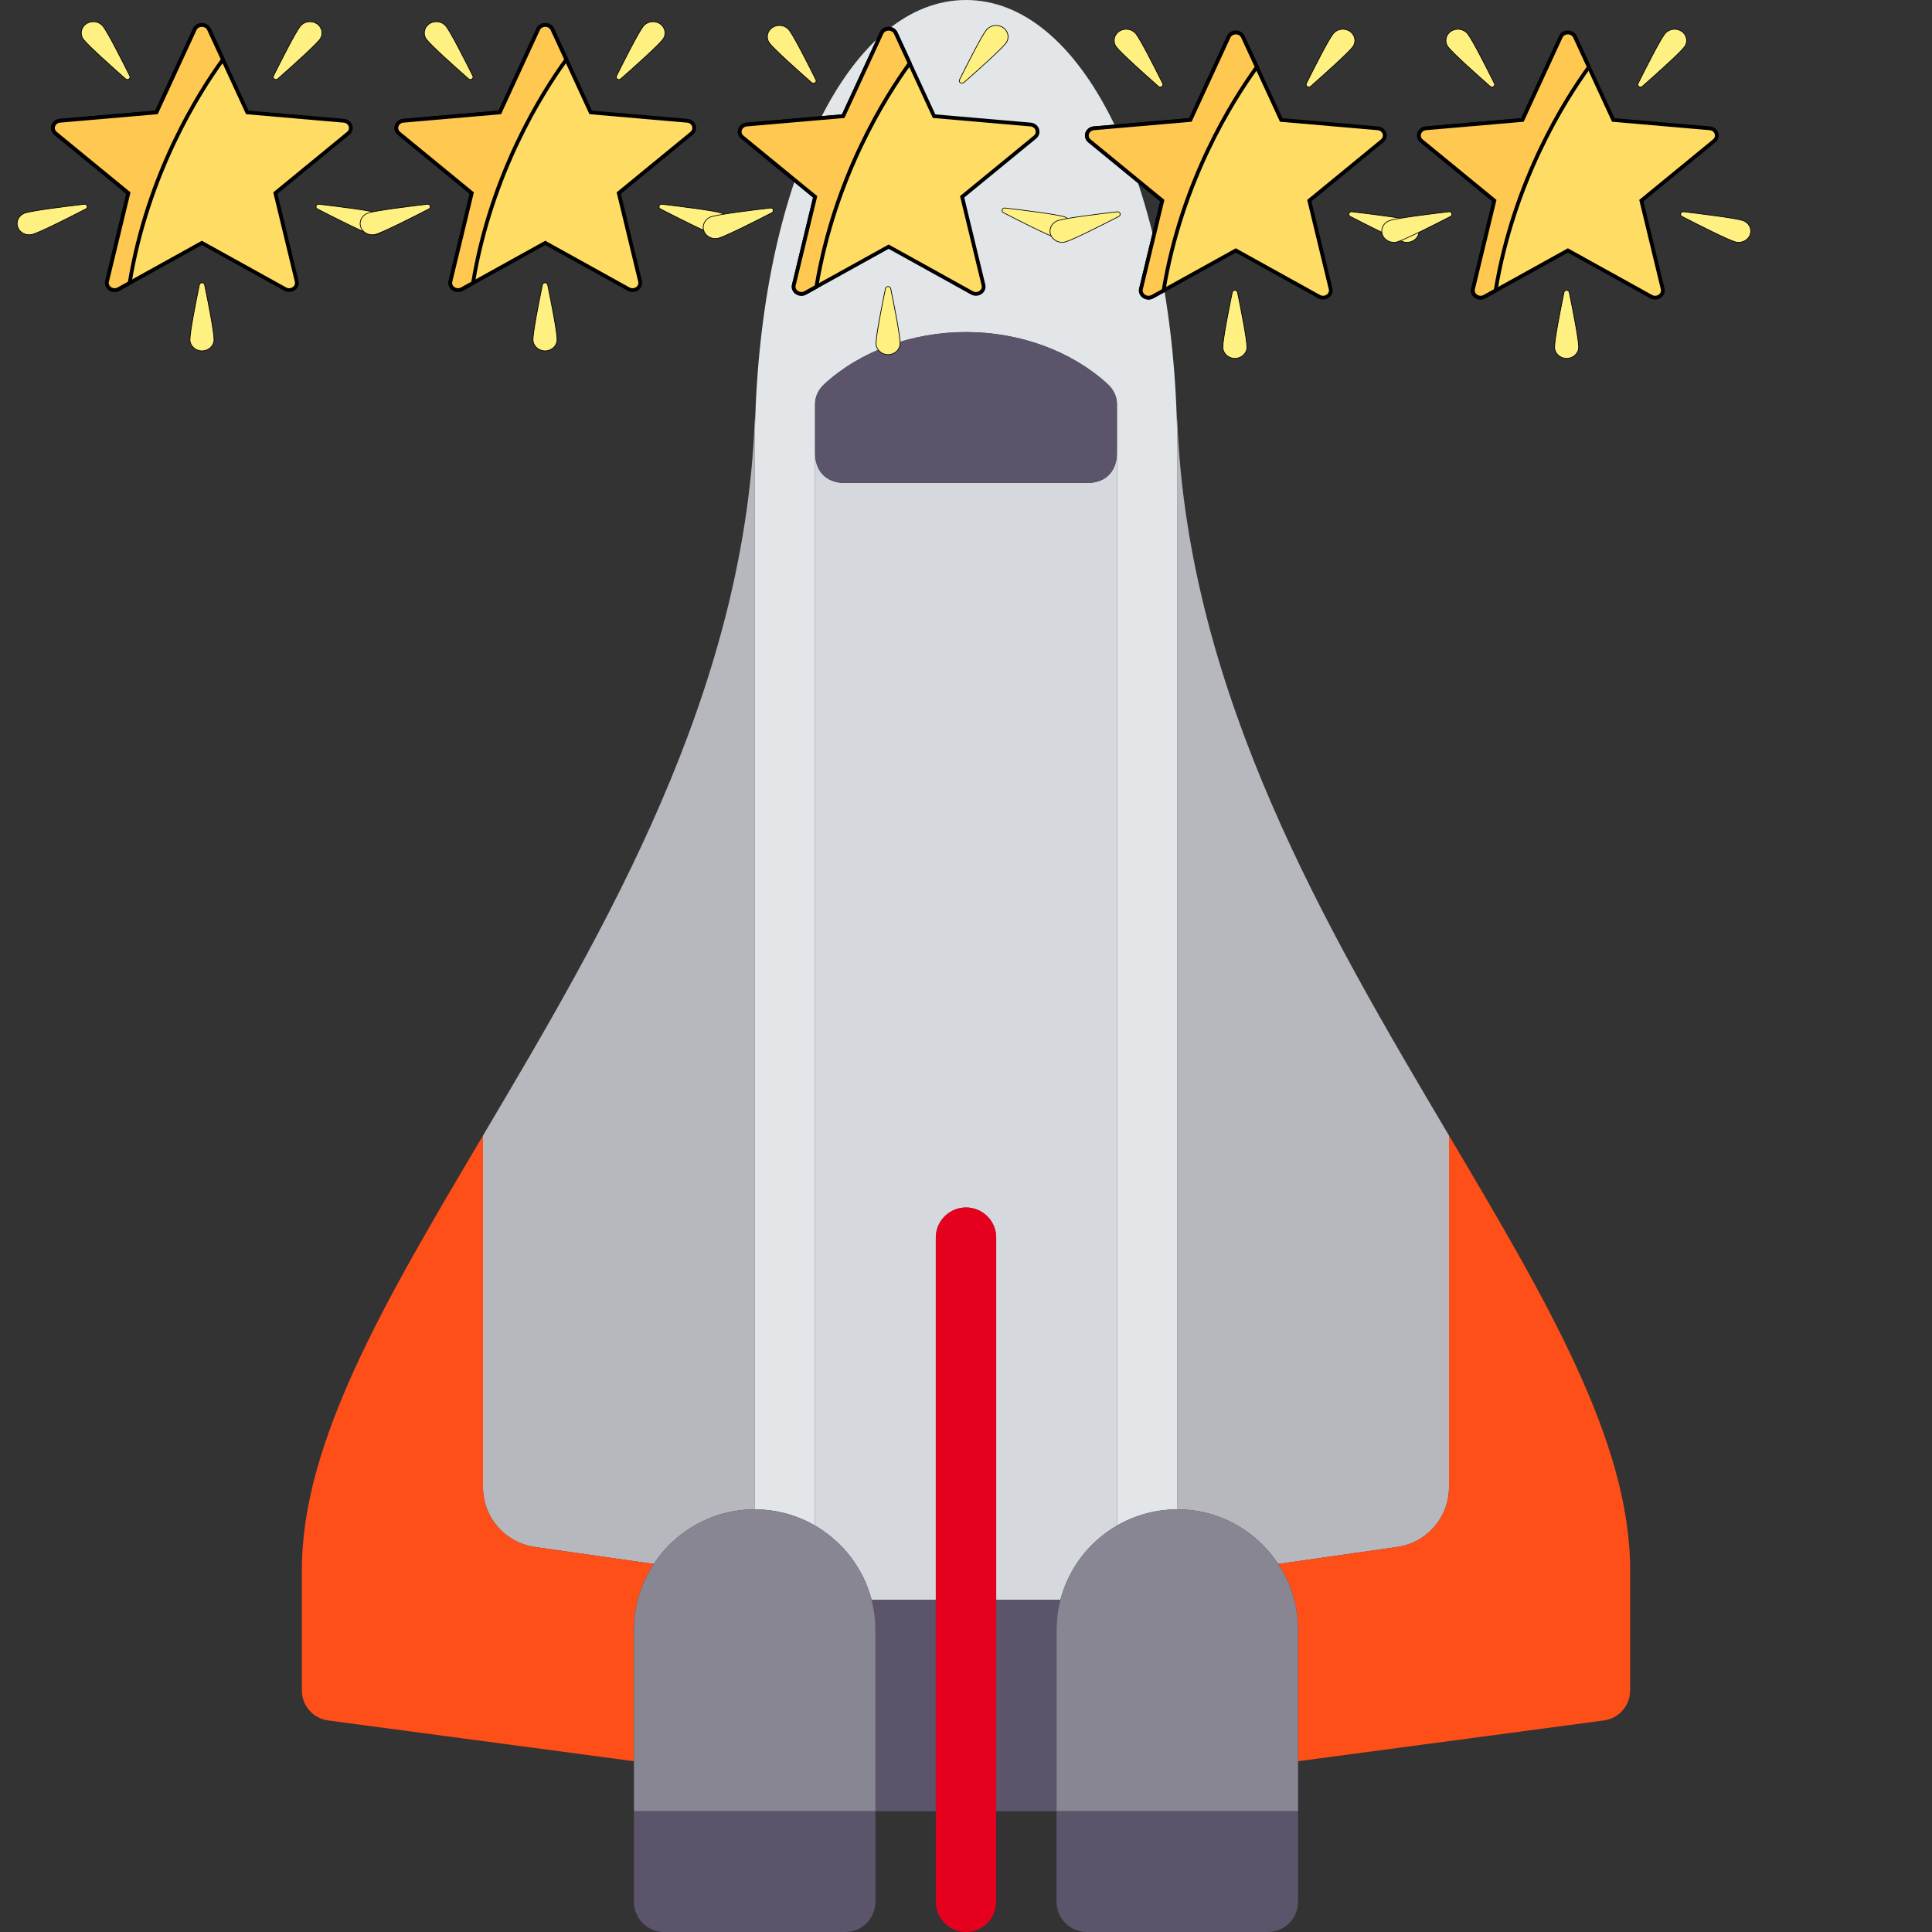 <svg width="512" height="512" xmlns="http://www.w3.org/2000/svg">

 <rect width="100%" height="100%" fill="#333333" stroke="none"/>

 <g>
  <title>background</title>
  <rect fill="none" id="canvas_background" height="279.402" width="328.402" y="-1" x="-1"/>
 </g>
 <g>
  <title>Layer 1</title>
  <g id="svg_1">
   <path id="svg_2" fill="#B6B8BE" d="m141.737,409.962l31.514,4.502c5.725,-8.703 15.573,-14.464 26.749,-14.464l0,-280c0,-3.228 0.054,-6.418 0.159,-9.567c-0.081,0.405 -0.134,0.82 -0.152,1.243c-2.931,72.392 -39.581,134.471 -72.008,189.258l0,93.189c0.001,7.962 5.856,14.712 13.738,15.839z"/>
   <path id="svg_3" fill="#B6B8BE" d="m80,448c0,2.254 0.939,4.313 2.469,5.778c-1.53,-1.465 -2.469,-3.525 -2.469,-5.782l0,0.004z"/>
   <path id="svg_4" fill="#FF4F19" d="m173.251,414.464l-31.514,-4.502c-7.882,-1.126 -13.737,-7.877 -13.737,-15.839l0,-93.189l0,0c-0.067,0.114 -0.136,0.23 -0.203,0.344c-25.649,43.335 -47.797,80.765 -47.797,114.722l0,31.997c0,2.256 0.939,4.316 2.469,5.782c1.19,1.14 2.737,1.919 4.476,2.151l81.055,10.806l0,-34.736c0,-6.471 1.936,-12.496 5.251,-17.536z"/>
   <path id="svg_5" fill="#B6B8BE" d="m432,448l0,-0.003c0,2.256 -0.939,4.316 -2.469,5.782c1.529,-1.466 2.469,-3.525 2.469,-5.779z"/>
   <path id="svg_6" fill="#B6B8BE" d="m312,400c11.176,0 21.024,5.761 26.749,14.464l31.514,-4.502c7.882,-1.126 13.737,-7.877 13.737,-15.839l0,-93.189c-32.427,-54.787 -69.076,-116.866 -72.008,-189.258c-0.017,-0.423 -0.071,-0.838 -0.152,-1.243c0.106,3.149 0.159,6.339 0.159,9.567l0,280l0.001,0z"/>
   <path id="svg_7" fill="#FF4F19" d="m384.203,301.277c-0.067,-0.114 -0.136,-0.23 -0.203,-0.344l0,0l0,93.189c0,7.962 -5.855,14.713 -13.737,15.839l-31.514,4.502c3.315,5.041 5.251,11.066 5.251,17.537l0,34.736l81.055,-10.807c1.74,-0.232 3.286,-1.012 4.476,-2.151c1.53,-1.465 2.469,-3.525 2.469,-5.782l0,-31.996c0,-33.957 -22.149,-71.387 -47.797,-114.723z"/>
   <path id="svg_8" fill="#E3E6E9" d="m200,400c5.827,0 11.29,1.572 16,4.304l0,-284.304l0,-12.965c0,-1.938 0.879,-3.809 2.471,-5.266c9.57,-8.749 23.251,-13.769 37.529,-13.769s27.959,5.02 37.529,13.77c1.592,1.457 2.471,3.328 2.471,5.266l0,12.964l0,284.304c4.71,-2.732 10.173,-4.304 16,-4.304l0,-280c0,-3.228 -0.054,-6.418 -0.159,-9.567c-2.131,-63.597 -25.426,-110.433 -55.841,-110.433s-53.71,46.836 -55.841,110.433c-0.105,3.149 -0.159,6.339 -0.159,9.567l0,280z"/>
   <path id="svg_9" fill="#D5D9DE" d="m288,128l-64,0c-5.527,0 -8,-3.582 -8,-8l0,284.304c7.323,4.247 12.821,11.306 14.988,19.696l17.012,0l0,-96c0,-4.418 3.578,-8 8,-8s8,3.582 8,8l0,96l17.012,0c2.167,-8.39 7.664,-15.449 14.988,-19.696l0,-284.304c0,4.418 -2.473,8 -8,8z"/>
   <path id="svg_10" fill="#5C546A" d="m281.012,424l-17.012,0l0,56l16,0l0,-48c0,-2.762 0.352,-5.442 1.012,-8z"/>
   <path id="svg_11" fill="#5C546A" d="m230.987,424c0.661,2.558 1.012,5.238 1.012,8l0,48l16,0l0,-56l-17.012,0z"/>
   <path id="svg_12" fill="#888693" d="m230.987,424c-2.167,-8.39 -7.664,-15.449 -14.988,-19.696c-4.71,-2.732 -10.173,-4.304 -16,-4.304c-11.176,0 -21.024,5.761 -26.749,14.464c-3.314,5.04 -5.25,11.065 -5.25,17.536l0,34.736l0,13.264l40,0l16,0l8,0l0,-48c0,-2.762 -0.352,-5.442 -1.013,-8z"/>
   <path id="svg_13" fill="#E5001E" d="m264,328c0,-4.418 -3.578,-8 -8,-8s-8,3.582 -8,8l0,96l0,56l0,24c0,4.418 3.578,8 8,8s8,-3.582 8,-8l0,-24l0,-56l0,-96z"/>
   <path id="svg_14" fill="#5C546A" d="m224,128l64,0c5.527,0 8,-3.582 8,-8l0,-12.965c0,-1.938 -0.879,-3.809 -2.471,-5.266c-9.57,-8.749 -23.252,-13.769 -37.529,-13.769s-27.959,5.02 -37.529,13.77c-1.592,1.457 -2.471,3.328 -2.471,5.266l0,12.964c0,4.418 2.472,8 8,8z"/>
   <path id="svg_15" fill="#5C546A" d="m208,480l-40,0l0,24c0,4.418 3.578,8 8,8l48,0c4.422,0 8,-3.582 8,-8l0,-24l-8,0l-16,0z"/>
   <path id="svg_16" fill="#888693" d="m344,432c0,-6.471 -1.936,-12.496 -5.251,-17.536c-5.725,-8.703 -15.573,-14.464 -26.749,-14.464c-5.827,0 -11.29,1.572 -16,4.304c-7.323,4.247 -12.821,11.306 -14.988,19.696c-0.661,2.558 -1.012,5.238 -1.012,8l0,48l8,0l16,0l40,0l0,-13.263l0,-34.737z"/>
   <path id="svg_17" fill="#5C546A" d="m288,480l-8,0l0,24c0,4.418 3.578,8 8,8l48,0c4.422,0 8,-3.582 8,-8l0,-24l-40,0l-16,0z"/>
  </g>
  <g id="svg_18"/>
  <g id="svg_19"/>
  <g id="svg_20"/>
  <g id="svg_21"/>
  <g id="svg_22"/>
  <g id="svg_23"/>
  <g id="svg_24"/>
  <g id="svg_25"/>
  <g id="svg_26"/>
  <g id="svg_27"/>
  <g id="svg_28"/>
  <g id="svg_29"/>
  <g id="svg_30"/>
  <g id="svg_31"/>
  <g id="svg_32"/>
  <g stroke="null" id="svg_60">
   <path stroke="null" id="svg_37" fill="#FFDC64" d="m91.109,32.001l-25.57,-2.214l-10.157,-22.014c-0.711,-1.541 -3.053,-1.541 -3.764,0l-10.157,22.014l-25.57,2.214c-1.79,0.155 -2.514,2.233 -1.163,3.341l19.293,15.819l-5.646,23.382c-0.395,1.637 1.499,2.922 3.045,2.065l22.081,-12.237l22.081,12.237c1.546,0.857 3.44,-0.428 3.045,-2.065l-5.646,-23.382l19.293,-15.819c1.351,-1.108 0.627,-3.186 -1.163,-3.341z"/>
   <g stroke="null" transform="matrix(0.191,0,0,0.178,-13.373,-4.106) " id="svg_38">
    <path stroke="null" id="svg_39" fill="#FFF082" d="m213.051,62.318c6.818,9.47 26.062,50.14 37.064,73.842c1.73,3.726 -2.945,7.092 -5.93,4.269c-18.987,-17.952 -51.452,-49.104 -58.27,-58.575c-5.395,-7.493 -3.694,-17.941 3.8,-23.336c7.493,-5.395 17.941,-3.693 23.336,3.8z"/>
    <path stroke="null" id="svg_40" fill="#FFF082" d="m486.495,62.318c-6.818,9.47 -26.062,50.14 -37.064,73.842c-1.73,3.726 2.945,7.092 5.93,4.269c18.987,-17.952 51.451,-49.105 58.27,-58.575c5.395,-7.493 3.694,-17.941 -3.8,-23.336c-7.493,-5.395 -17.941,-3.693 -23.336,3.8z"/>
    <path stroke="null" id="svg_41" fill="#FFF082" d="m594.234,340.024c-11.094,-3.618 -55.689,-9.595 -81.612,-12.875c-4.075,-0.516 -5.861,4.961 -2.266,6.947c22.873,12.635 62.416,34.099 73.51,37.717c8.778,2.863 18.215,-1.932 21.078,-10.711c2.863,-8.779 -1.932,-18.215 -10.71,-21.078z"/>
    <path stroke="null" id="svg_42" fill="#FFF082" d="m105.312,340.024c11.094,-3.618 55.689,-9.595 81.612,-12.875c4.075,-0.516 5.861,4.961 2.266,6.947c-22.873,12.635 -62.416,34.099 -73.51,37.717c-8.778,2.863 -18.215,-1.932 -21.078,-10.711s1.932,-18.215 10.71,-21.078z"/>
    <path stroke="null" id="svg_43" fill="#FFF082" d="m333.567,528.705c0,-11.669 8.145,-55.919 13.065,-81.582c0.773,-4.034 6.534,-4.034 7.307,0c4.92,25.663 13.065,69.913 13.065,81.582c0,9.233 -7.485,16.718 -16.718,16.718c-9.234,0.001 -16.719,-7.485 -16.719,-16.718z"/>
   </g>
   <path stroke="null" id="svg_44" fill="#FFC850" d="m59.075,15.778l-3.694,-8.005c-0.711,-1.541 -3.053,-1.541 -3.764,0l-10.157,22.014l-25.57,2.214c-1.79,0.155 -2.514,2.233 -1.163,3.341l19.293,15.819l-5.646,23.382c-0.395,1.637 1.499,2.922 3.045,2.065l2.939,-1.629c4.818,-29.109 18.362,-50.477 24.717,-59.201z"/>
   <g stroke="null" transform="matrix(0.191,0,0,0.178,-13.373,-4.106) " id="svg_45"/>
   <g stroke="null" transform="matrix(0.191,0,0,0.178,-13.373,-4.106) " id="svg_46"/>
   <g stroke="null" transform="matrix(0.191,0,0,0.178,-13.373,-4.106) " id="svg_47"/>
   <g stroke="null" transform="matrix(0.191,0,0,0.178,-13.373,-4.106) " id="svg_48"/>
   <g stroke="null" transform="matrix(0.191,0,0,0.178,-13.373,-4.106) " id="svg_49"/>
   <g stroke="null" transform="matrix(0.191,0,0,0.178,-13.373,-4.106) " id="svg_50"/>
   <g stroke="null" transform="matrix(0.191,0,0,0.178,-13.373,-4.106) " id="svg_51"/>
   <g stroke="null" transform="matrix(0.191,0,0,0.178,-13.373,-4.106) " id="svg_52"/>
   <g stroke="null" transform="matrix(0.191,0,0,0.178,-13.373,-4.106) " id="svg_53"/>
   <g stroke="null" transform="matrix(0.191,0,0,0.178,-13.373,-4.106) " id="svg_54"/>
   <g stroke="null" transform="matrix(0.191,0,0,0.178,-13.373,-4.106) " id="svg_55"/>
   <g stroke="null" transform="matrix(0.191,0,0,0.178,-13.373,-4.106) " id="svg_56"/>
   <g stroke="null" transform="matrix(0.191,0,0,0.178,-13.373,-4.106) " id="svg_57"/>
   <g stroke="null" transform="matrix(0.191,0,0,0.178,-13.373,-4.106) " id="svg_58"/>
   <g stroke="null" transform="matrix(0.191,0,0,0.178,-13.373,-4.106) " id="svg_59"/>
  </g>
  <g stroke="null" id="svg_84">
   <path stroke="null" id="svg_61" fill="#FFDC64" d="m182.109,32.001l-25.57,-2.214l-10.157,-22.014c-0.711,-1.541 -3.053,-1.541 -3.764,0l-10.157,22.014l-25.57,2.214c-1.79,0.155 -2.514,2.233 -1.163,3.341l19.293,15.819l-5.646,23.382c-0.395,1.637 1.499,2.922 3.045,2.065l22.081,-12.237l22.081,12.237c1.546,0.857 3.44,-0.428 3.045,-2.065l-5.646,-23.382l19.293,-15.819c1.351,-1.108 0.627,-3.186 -1.163,-3.341z"/>
   <g stroke="null" transform="matrix(0.191,0,0,0.178,-13.373,-4.106) " id="svg_67">
    <path stroke="null" id="svg_62" fill="#FFF082" d="m689.017,62.318c6.818,9.47 26.062,50.14 37.064,73.842c1.73,3.726 -2.945,7.092 -5.93,4.269c-18.987,-17.952 -51.452,-49.104 -58.27,-58.575c-5.395,-7.493 -3.694,-17.941 3.8,-23.336c7.493,-5.395 17.941,-3.693 23.336,3.8z"/>
    <path stroke="null" id="svg_63" fill="#FFF082" d="m962.461,62.318c-6.818,9.47 -26.062,50.14 -37.064,73.842c-1.73,3.726 2.945,7.092 5.93,4.269c18.987,-17.952 51.451,-49.105 58.27,-58.575c5.395,-7.493 3.694,-17.941 -3.8,-23.336c-7.493,-5.395 -17.941,-3.693 -23.336,3.8z"/>
    <path stroke="null" id="svg_64" fill="#FFF082" d="m1070.2,340.024c-11.094,-3.618 -55.689,-9.595 -81.612,-12.875c-4.075,-0.516 -5.861,4.961 -2.266,6.947c22.873,12.635 62.416,34.099 73.51,37.717c8.778,2.863 18.215,-1.932 21.078,-10.711c2.863,-8.779 -1.932,-18.215 -10.71,-21.078z"/>
    <path stroke="null" id="svg_65" fill="#FFF082" d="m581.278,340.024c11.094,-3.618 55.689,-9.595 81.612,-12.875c4.075,-0.516 5.861,4.961 2.266,6.947c-22.873,12.635 -62.416,34.099 -73.51,37.717c-8.778,2.863 -18.215,-1.932 -21.078,-10.711s1.932,-18.215 10.71,-21.078z"/>
    <path stroke="null" id="svg_66" fill="#FFF082" d="m809.533,528.705c0,-11.669 8.145,-55.919 13.065,-81.582c0.773,-4.034 6.534,-4.034 7.307,0c4.92,25.663 13.065,69.913 13.065,81.582c0,9.233 -7.485,16.718 -16.718,16.718c-9.234,0.001 -16.719,-7.485 -16.719,-16.718z"/>
   </g>
   <path stroke="null" id="svg_68" fill="#FFC850" d="m150.075,15.778l-3.694,-8.005c-0.711,-1.541 -3.053,-1.541 -3.764,0l-10.157,22.014l-25.57,2.214c-1.79,0.155 -2.514,2.233 -1.163,3.341l19.293,15.819l-5.646,23.382c-0.395,1.637 1.499,2.922 3.045,2.065l2.939,-1.629c4.818,-29.109 18.362,-50.477 24.717,-59.201z"/>
   <g stroke="null" transform="matrix(0.191,0,0,0.178,-13.373,-4.106) " id="svg_69"/>
   <g stroke="null" transform="matrix(0.191,0,0,0.178,-13.373,-4.106) " id="svg_70"/>
   <g stroke="null" transform="matrix(0.191,0,0,0.178,-13.373,-4.106) " id="svg_71"/>
   <g stroke="null" transform="matrix(0.191,0,0,0.178,-13.373,-4.106) " id="svg_72"/>
   <g stroke="null" transform="matrix(0.191,0,0,0.178,-13.373,-4.106) " id="svg_73"/>
   <g stroke="null" transform="matrix(0.191,0,0,0.178,-13.373,-4.106) " id="svg_74"/>
   <g stroke="null" transform="matrix(0.191,0,0,0.178,-13.373,-4.106) " id="svg_75"/>
   <g stroke="null" transform="matrix(0.191,0,0,0.178,-13.373,-4.106) " id="svg_76"/>
   <g stroke="null" transform="matrix(0.191,0,0,0.178,-13.373,-4.106) " id="svg_77"/>
   <g stroke="null" transform="matrix(0.191,0,0,0.178,-13.373,-4.106) " id="svg_78"/>
   <g stroke="null" transform="matrix(0.191,0,0,0.178,-13.373,-4.106) " id="svg_79"/>
   <g stroke="null" transform="matrix(0.191,0,0,0.178,-13.373,-4.106) " id="svg_80"/>
   <g stroke="null" transform="matrix(0.191,0,0,0.178,-13.373,-4.106) " id="svg_81"/>
   <g stroke="null" transform="matrix(0.191,0,0,0.178,-13.373,-4.106) " id="svg_82"/>
   <g stroke="null" transform="matrix(0.191,0,0,0.178,-13.373,-4.106) " id="svg_83"/>
  </g>
  <g stroke="null" id="svg_108">
   <path stroke="null" id="svg_85" fill="#FFDC64" d="m273.109,33.001l-25.57,-2.214l-10.157,-22.014c-0.711,-1.541 -3.053,-1.541 -3.764,0l-10.157,22.014l-25.57,2.214c-1.79,0.155 -2.514,2.233 -1.163,3.341l19.293,15.819l-5.646,23.382c-0.395,1.637 1.499,2.922 3.045,2.065l22.081,-12.237l22.081,12.237c1.546,0.857 3.44,-0.428 3.045,-2.065l-5.646,-23.382l19.293,-15.819c1.351,-1.108 0.627,-3.186 -1.163,-3.341z"/>
   <g stroke="null" transform="matrix(0.191,0,0,0.178,-13.373,-4.106) " id="svg_91">
    <path stroke="null" id="svg_86" fill="#FFF082" d="m1164.984,67.922c6.818,9.47 26.062,50.14 37.064,73.842c1.73,3.726 -2.945,7.092 -5.93,4.269c-18.987,-17.952 -51.452,-49.104 -58.27,-58.575c-5.395,-7.493 -3.694,-17.941 3.8,-23.336c7.493,-5.395 17.941,-3.693 23.336,3.8z"/>
    <path stroke="null" id="svg_87" fill="#FFF082" d="m1438.428,67.922c-6.818,9.47 -26.062,50.14 -37.064,73.842c-1.73,3.726 2.945,7.092 5.93,4.269c18.987,-17.952 51.451,-49.105 58.27,-58.575c5.395,-7.493 3.694,-17.941 -3.8,-23.336c-7.493,-5.395 -17.941,-3.693 -23.336,3.8z"/>
    <path stroke="null" id="svg_88" fill="#FFF082" d="m1546.167,345.628c-11.094,-3.618 -55.689,-9.595 -81.612,-12.875c-4.075,-0.516 -5.861,4.961 -2.266,6.947c22.873,12.635 62.416,34.099 73.51,37.717c8.778,2.863 18.215,-1.932 21.078,-10.711c2.863,-8.779 -1.932,-18.215 -10.71,-21.078z"/>
    <path stroke="null" id="svg_89" fill="#FFF082" d="m1057.245,345.628c11.094,-3.618 55.689,-9.595 81.612,-12.875c4.075,-0.516 5.861,4.961 2.266,6.947c-22.873,12.635 -62.416,34.099 -73.51,37.717c-8.778,2.863 -18.215,-1.932 -21.078,-10.711s1.932,-18.215 10.71,-21.078z"/>
    <path stroke="null" id="svg_90" fill="#FFF082" d="m1285.5,534.309c0,-11.669 8.145,-55.919 13.065,-81.582c0.773,-4.034 6.534,-4.034 7.307,0c4.92,25.663 13.065,69.913 13.065,81.582c0,9.233 -7.485,16.718 -16.718,16.718c-9.234,0.001 -16.719,-7.485 -16.719,-16.718z"/>
   </g>
   <path stroke="null" id="svg_92" fill="#FFC850" d="m241.075,16.778l-3.694,-8.005c-0.711,-1.541 -3.053,-1.541 -3.764,0l-10.157,22.014l-25.57,2.214c-1.79,0.155 -2.514,2.233 -1.163,3.341l19.293,15.819l-5.646,23.382c-0.395,1.637 1.499,2.922 3.045,2.065l2.939,-1.629c4.818,-29.109 18.362,-50.477 24.717,-59.201z"/>
   <g stroke="null" transform="matrix(0.191,0,0,0.178,-13.373,-4.106) " id="svg_93"/>
   <g stroke="null" transform="matrix(0.191,0,0,0.178,-13.373,-4.106) " id="svg_94"/>
   <g stroke="null" transform="matrix(0.191,0,0,0.178,-13.373,-4.106) " id="svg_95"/>
   <g stroke="null" transform="matrix(0.191,0,0,0.178,-13.373,-4.106) " id="svg_96"/>
   <g stroke="null" transform="matrix(0.191,0,0,0.178,-13.373,-4.106) " id="svg_97"/>
   <g stroke="null" transform="matrix(0.191,0,0,0.178,-13.373,-4.106) " id="svg_98"/>
   <g stroke="null" transform="matrix(0.191,0,0,0.178,-13.373,-4.106) " id="svg_99"/>
   <g stroke="null" transform="matrix(0.191,0,0,0.178,-13.373,-4.106) " id="svg_100"/>
   <g stroke="null" transform="matrix(0.191,0,0,0.178,-13.373,-4.106) " id="svg_101"/>
   <g stroke="null" transform="matrix(0.191,0,0,0.178,-13.373,-4.106) " id="svg_102"/>
   <g stroke="null" transform="matrix(0.191,0,0,0.178,-13.373,-4.106) " id="svg_103"/>
   <g stroke="null" transform="matrix(0.191,0,0,0.178,-13.373,-4.106) " id="svg_104"/>
   <g stroke="null" transform="matrix(0.191,0,0,0.178,-13.373,-4.106) " id="svg_105"/>
   <g stroke="null" transform="matrix(0.191,0,0,0.178,-13.373,-4.106) " id="svg_106"/>
   <g stroke="null" transform="matrix(0.191,0,0,0.178,-13.373,-4.106) " id="svg_107"/>
  </g>
  <g stroke="null" id="svg_132">
   <path stroke="null" id="svg_109" fill="#FFDC64" d="m365.109,34.001l-25.57,-2.214l-10.157,-22.014c-0.711,-1.541 -3.053,-1.541 -3.764,0l-10.157,22.014l-25.57,2.214c-1.79,0.155 -2.514,2.233 -1.163,3.341l19.293,15.819l-5.646,23.382c-0.395,1.637 1.499,2.922 3.045,2.065l22.081,-12.237l22.081,12.237c1.546,0.857 3.44,-0.428 3.045,-2.065l-5.646,-23.382l19.293,-15.819c1.351,-1.108 0.627,-3.186 -1.163,-3.341z"/>
   <g stroke="null" transform="matrix(0.191,0,0,0.178,-13.373,-4.106) " id="svg_115">
    <path stroke="null" id="svg_110" fill="#FFF082" d="m1646.181,73.526c6.818,9.47 26.062,50.14 37.064,73.842c1.73,3.726 -2.945,7.092 -5.93,4.269c-18.987,-17.952 -51.452,-49.104 -58.27,-58.575c-5.395,-7.493 -3.694,-17.941 3.8,-23.336c7.493,-5.395 17.941,-3.693 23.336,3.8z"/>
    <path stroke="null" id="svg_111" fill="#FFF082" d="m1919.625,73.526c-6.818,9.47 -26.062,50.14 -37.064,73.842c-1.73,3.726 2.945,7.092 5.93,4.269c18.987,-17.952 51.451,-49.105 58.27,-58.575c5.395,-7.493 3.694,-17.941 -3.8,-23.336c-7.493,-5.395 -17.941,-3.693 -23.336,3.8z"/>
    <path stroke="null" id="svg_112" fill="#FFF082" d="m2027.364,351.232c-11.094,-3.618 -55.689,-9.595 -81.612,-12.875c-4.075,-0.516 -5.861,4.961 -2.266,6.947c22.873,12.635 62.416,34.099 73.51,37.717c8.778,2.863 18.215,-1.932 21.078,-10.711c2.863,-8.779 -1.932,-18.215 -10.71,-21.078z"/>
    <path stroke="null" id="svg_113" fill="#FFF082" d="m1538.442,351.232c11.094,-3.618 55.689,-9.595 81.612,-12.875c4.075,-0.516 5.861,4.961 2.266,6.947c-22.873,12.635 -62.416,34.099 -73.51,37.717c-8.778,2.863 -18.215,-1.932 -21.078,-10.711s1.932,-18.215 10.71,-21.078z"/>
    <path stroke="null" id="svg_114" fill="#FFF082" d="m1766.697,539.913c0,-11.669 8.145,-55.919 13.065,-81.582c0.773,-4.034 6.534,-4.034 7.307,0c4.92,25.663 13.065,69.913 13.065,81.582c0,9.233 -7.485,16.718 -16.718,16.718c-9.234,0.001 -16.719,-7.485 -16.719,-16.718z"/>
   </g>
   <path stroke="null" id="svg_116" fill="#FFC850" d="m333.075,17.778l-3.694,-8.005c-0.711,-1.541 -3.053,-1.541 -3.764,0l-10.157,22.014l-25.57,2.214c-1.79,0.155 -2.514,2.233 -1.163,3.341l19.293,15.819l-5.646,23.382c-0.395,1.637 1.499,2.922 3.045,2.065l2.939,-1.629c4.818,-29.109 18.362,-50.477 24.717,-59.201z"/>
   <g stroke="null" transform="matrix(0.191,0,0,0.178,-13.373,-4.106) " id="svg_117"/>
   <g stroke="null" transform="matrix(0.191,0,0,0.178,-13.373,-4.106) " id="svg_118"/>
   <g stroke="null" transform="matrix(0.191,0,0,0.178,-13.373,-4.106) " id="svg_119"/>
   <g stroke="null" transform="matrix(0.191,0,0,0.178,-13.373,-4.106) " id="svg_120"/>
   <g stroke="null" transform="matrix(0.191,0,0,0.178,-13.373,-4.106) " id="svg_121"/>
   <g stroke="null" transform="matrix(0.191,0,0,0.178,-13.373,-4.106) " id="svg_122"/>
   <g stroke="null" transform="matrix(0.191,0,0,0.178,-13.373,-4.106) " id="svg_123"/>
   <g stroke="null" transform="matrix(0.191,0,0,0.178,-13.373,-4.106) " id="svg_124"/>
   <g stroke="null" transform="matrix(0.191,0,0,0.178,-13.373,-4.106) " id="svg_125"/>
   <g stroke="null" transform="matrix(0.191,0,0,0.178,-13.373,-4.106) " id="svg_126"/>
   <g stroke="null" transform="matrix(0.191,0,0,0.178,-13.373,-4.106) " id="svg_127"/>
   <g stroke="null" transform="matrix(0.191,0,0,0.178,-13.373,-4.106) " id="svg_128"/>
   <g stroke="null" transform="matrix(0.191,0,0,0.178,-13.373,-4.106) " id="svg_129"/>
   <g stroke="null" transform="matrix(0.191,0,0,0.178,-13.373,-4.106) " id="svg_130"/>
   <g stroke="null" transform="matrix(0.191,0,0,0.178,-13.373,-4.106) " id="svg_131"/>
  </g>
  <g stroke="null" id="svg_156">
   <path stroke="null" id="svg_133" fill="#FFDC64" d="m453.109,34.001l-25.57,-2.214l-10.157,-22.014c-0.711,-1.541 -3.053,-1.541 -3.764,0l-10.157,22.014l-25.57,2.214c-1.79,0.155 -2.514,2.233 -1.163,3.341l19.293,15.819l-5.646,23.382c-0.395,1.637 1.499,2.922 3.045,2.065l22.081,-12.237l22.081,12.237c1.546,0.857 3.44,-0.428 3.045,-2.065l-5.646,-23.382l19.293,-15.819c1.351,-1.108 0.627,-3.186 -1.163,-3.341z"/>
   <g stroke="null" transform="matrix(0.191,0,0,0.178,-13.373,-4.106) " id="svg_139">
    <path stroke="null" id="svg_134" fill="#FFF082" d="m2106.457,73.526c6.818,9.47 26.062,50.14 37.064,73.842c1.73,3.726 -2.945,7.092 -5.93,4.269c-18.987,-17.952 -51.452,-49.104 -58.27,-58.575c-5.395,-7.493 -3.694,-17.941 3.8,-23.336c7.493,-5.395 17.941,-3.693 23.336,3.8z"/>
    <path stroke="null" id="svg_135" fill="#FFF082" d="m2379.901,73.526c-6.818,9.47 -26.062,50.14 -37.064,73.842c-1.73,3.726 2.945,7.092 5.93,4.269c18.987,-17.952 51.451,-49.105 58.27,-58.575c5.395,-7.493 3.694,-17.941 -3.8,-23.336c-7.493,-5.395 -17.941,-3.693 -23.336,3.8z"/>
    <path stroke="null" id="svg_136" fill="#FFF082" d="m2487.64,351.232c-11.094,-3.618 -55.689,-9.595 -81.612,-12.875c-4.075,-0.516 -5.861,4.961 -2.266,6.947c22.873,12.635 62.416,34.099 73.51,37.717c8.778,2.863 18.215,-1.932 21.078,-10.711c2.863,-8.779 -1.932,-18.215 -10.71,-21.078z"/>
    <path stroke="null" id="svg_137" fill="#FFF082" d="m1998.718,351.232c11.094,-3.618 55.689,-9.595 81.612,-12.875c4.075,-0.516 5.861,4.961 2.266,6.947c-22.873,12.635 -62.416,34.099 -73.51,37.717c-8.778,2.863 -18.215,-1.932 -21.078,-10.711s1.932,-18.215 10.71,-21.078z"/>
    <path stroke="null" id="svg_138" fill="#FFF082" d="m2226.973,539.913c0,-11.669 8.145,-55.919 13.065,-81.582c0.773,-4.034 6.534,-4.034 7.307,0c4.92,25.663 13.065,69.913 13.065,81.582c0,9.233 -7.485,16.718 -16.718,16.718c-9.234,0.001 -16.719,-7.485 -16.719,-16.718z"/>
   </g>
   <path stroke="null" id="svg_140" fill="#FFC850" d="m421.075,17.778l-3.694,-8.005c-0.711,-1.541 -3.053,-1.541 -3.764,0l-10.157,22.014l-25.57,2.214c-1.79,0.155 -2.514,2.233 -1.163,3.341l19.293,15.819l-5.646,23.382c-0.395,1.637 1.499,2.922 3.045,2.065l2.939,-1.629c4.818,-29.109 18.362,-50.477 24.717,-59.201z"/>
   <g stroke="null" transform="matrix(0.191,0,0,0.178,-13.373,-4.106) " id="svg_141"/>
   <g stroke="null" transform="matrix(0.191,0,0,0.178,-13.373,-4.106) " id="svg_142"/>
   <g stroke="null" transform="matrix(0.191,0,0,0.178,-13.373,-4.106) " id="svg_143"/>
   <g stroke="null" transform="matrix(0.191,0,0,0.178,-13.373,-4.106) " id="svg_144"/>
   <g stroke="null" transform="matrix(0.191,0,0,0.178,-13.373,-4.106) " id="svg_145"/>
   <g stroke="null" transform="matrix(0.191,0,0,0.178,-13.373,-4.106) " id="svg_146"/>
   <g stroke="null" transform="matrix(0.191,0,0,0.178,-13.373,-4.106) " id="svg_147"/>
   <g stroke="null" transform="matrix(0.191,0,0,0.178,-13.373,-4.106) " id="svg_148"/>
   <g stroke="null" transform="matrix(0.191,0,0,0.178,-13.373,-4.106) " id="svg_149"/>
   <g stroke="null" transform="matrix(0.191,0,0,0.178,-13.373,-4.106) " id="svg_150"/>
   <g stroke="null" transform="matrix(0.191,0,0,0.178,-13.373,-4.106) " id="svg_151"/>
   <g stroke="null" transform="matrix(0.191,0,0,0.178,-13.373,-4.106) " id="svg_152"/>
   <g stroke="null" transform="matrix(0.191,0,0,0.178,-13.373,-4.106) " id="svg_153"/>
   <g stroke="null" transform="matrix(0.191,0,0,0.178,-13.373,-4.106) " id="svg_154"/>
   <g stroke="null" transform="matrix(0.191,0,0,0.178,-13.373,-4.106) " id="svg_155"/>
  </g>
 </g>
</svg>